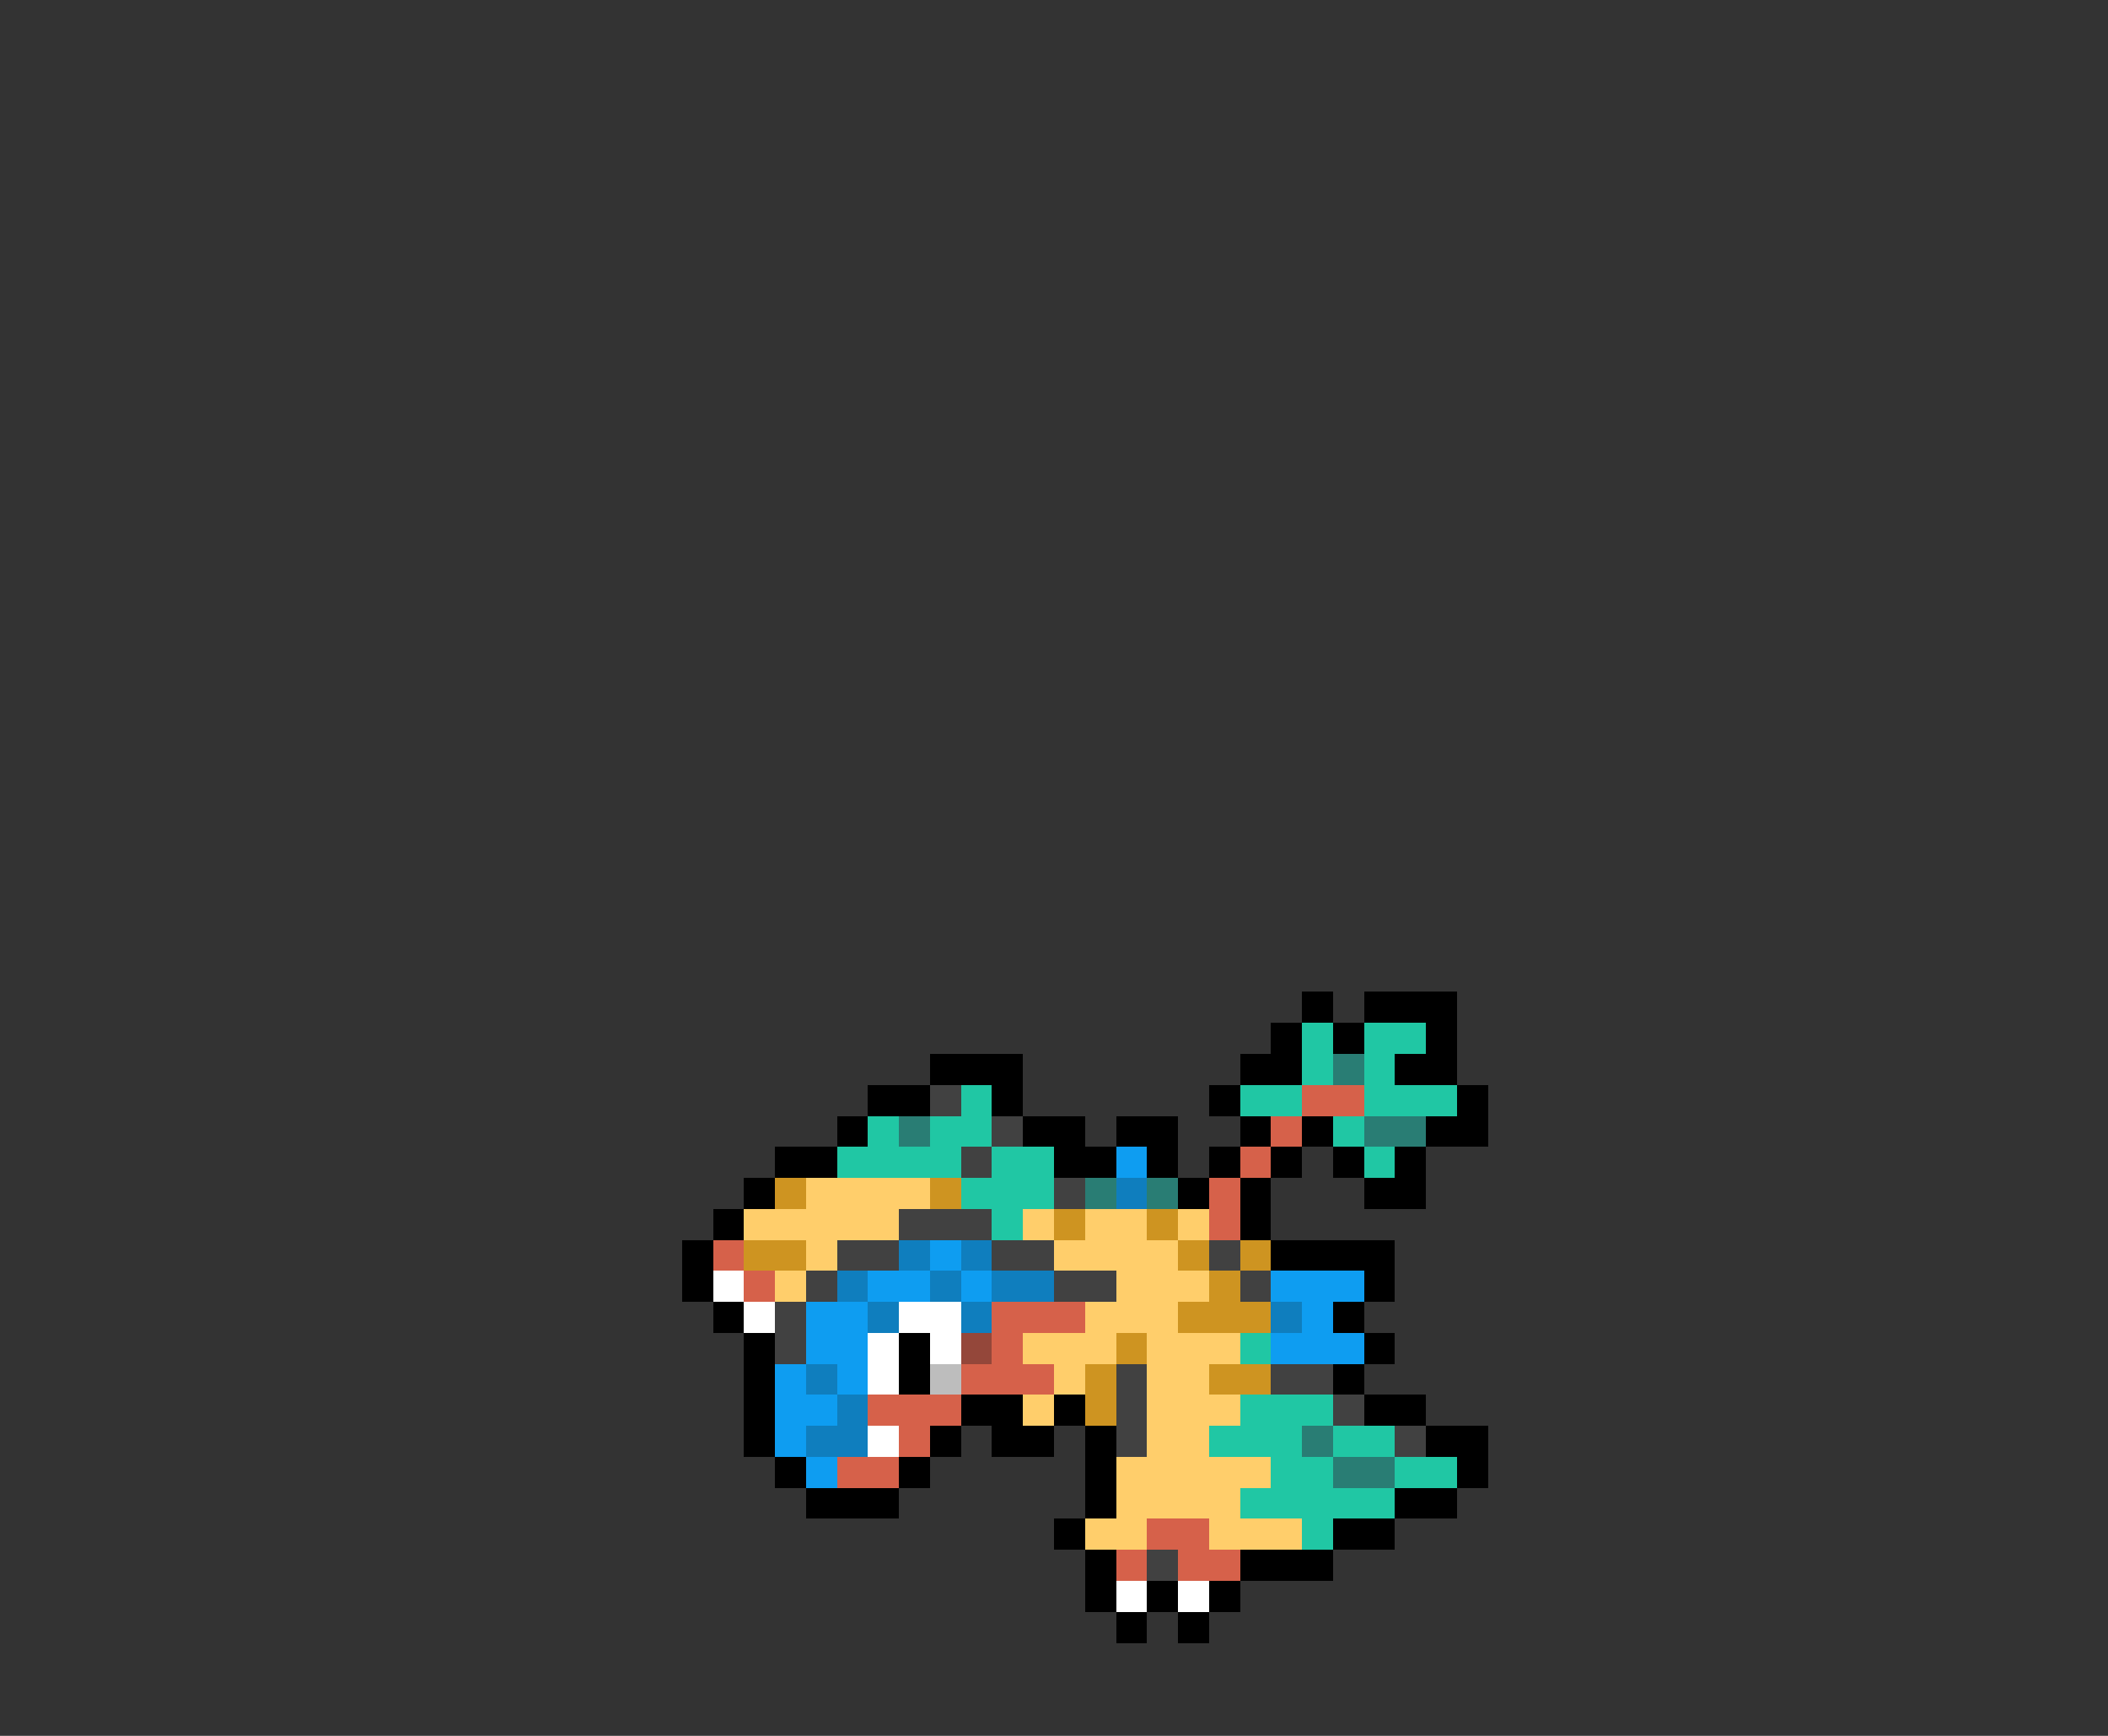 <svg xmlns="http://www.w3.org/2000/svg" viewBox="0 -0.5 68 56" shape-rendering="crispEdges">
<rect x="0" y="-0.5" width="68" height="56" fill="#333333" stroke="none"/>
<path stroke="#000000" d="M42 32h1M44 32h3M41 33h1M43 33h1M46 33h1M30 34h3M40 34h2M45 34h2M28 35h2M32 35h1M39 35h1M47 35h1M27 36h1M33 36h2M36 36h2M40 36h1M42 36h1M46 36h2M25 37h2M34 37h2M37 37h1M39 37h1M41 37h1M43 37h1M45 37h1M24 38h1M38 38h1M40 38h1M44 38h2M23 39h1M40 39h1M22 40h1M41 40h4M22 41h1M44 41h1M23 42h1M43 42h1M24 43h1M29 43h1M44 43h1M24 44h1M29 44h1M43 44h1M24 45h1M31 45h2M34 45h1M44 45h2M24 46h1M30 46h1M32 46h2M35 46h1M46 46h2M25 47h1M29 47h1M35 47h1M47 47h1M26 48h3M35 48h1M45 48h2M34 49h1M43 49h2M35 50h1M40 50h3M35 51h1M37 51h1M39 51h1M36 52h1M38 52h1" />
<path stroke="#20c7a4" d="M42 33h1M44 33h2M42 34h1M44 34h1M31 35h1M40 35h2M44 35h3M28 36h1M30 36h2M43 36h1M27 37h4M32 37h2M44 37h1M31 38h3M32 39h1M40 43h1M40 45h3M39 46h3M43 46h2M41 47h2M45 47h2M40 48h5M42 49h1" />
<path stroke="#297d74" d="M43 34h1M29 36h1M44 36h2M35 38h1M37 38h1M42 46h1M43 47h2" />
<path stroke="#414141" d="M30 35h1M32 36h1M31 37h1M34 38h1M29 39h3M27 40h2M32 40h2M39 40h1M26 41h1M34 41h2M40 41h1M25 42h1M25 43h1M36 44h1M41 44h2M36 45h1M43 45h1M36 46h1M45 46h1M37 50h1" />
<path stroke="#d6614a" d="M42 35h2M41 36h1M40 37h1M39 38h1M39 39h1M23 40h1M24 41h1M32 42h3M32 43h1M31 44h3M28 45h3M29 46h1M27 47h2M37 49h2M36 50h1M38 50h2" />
<path stroke="#0e9df1" d="M36 37h1M30 40h1M28 41h2M31 41h1M41 41h3M26 42h2M42 42h1M26 43h2M41 43h3M25 44h1M27 44h1M25 45h2M25 46h1M26 47h1" />
<path stroke="#ce9421" d="M25 38h1M30 38h1M34 39h1M37 39h1M24 40h2M38 40h1M40 40h1M39 41h1M38 42h3M36 43h1M35 44h1M39 44h2M35 45h1" />
<path stroke="#ffce6b" d="M26 38h4M24 39h5M33 39h1M35 39h2M38 39h1M26 40h1M34 40h4M25 41h1M36 41h3M35 42h3M33 43h3M37 43h3M34 44h1M37 44h2M33 45h1M37 45h3M37 46h2M36 47h5M36 48h4M35 49h2M39 49h3" />
<path stroke="#0f7ebe" d="M36 38h1M29 40h1M31 40h1M27 41h1M30 41h1M32 41h2M28 42h1M31 42h1M41 42h1M26 44h1M27 45h1M26 46h2" />
<path stroke="#ffffff" d="M23 41h1M24 42h1M29 42h2M28 43h1M30 43h1M28 44h1M28 46h1M36 51h1M38 51h1" />
<path stroke="#94473a" d="M31 43h1" />
<path stroke="#bdbdbd" d="M30 44h1" />
</svg>